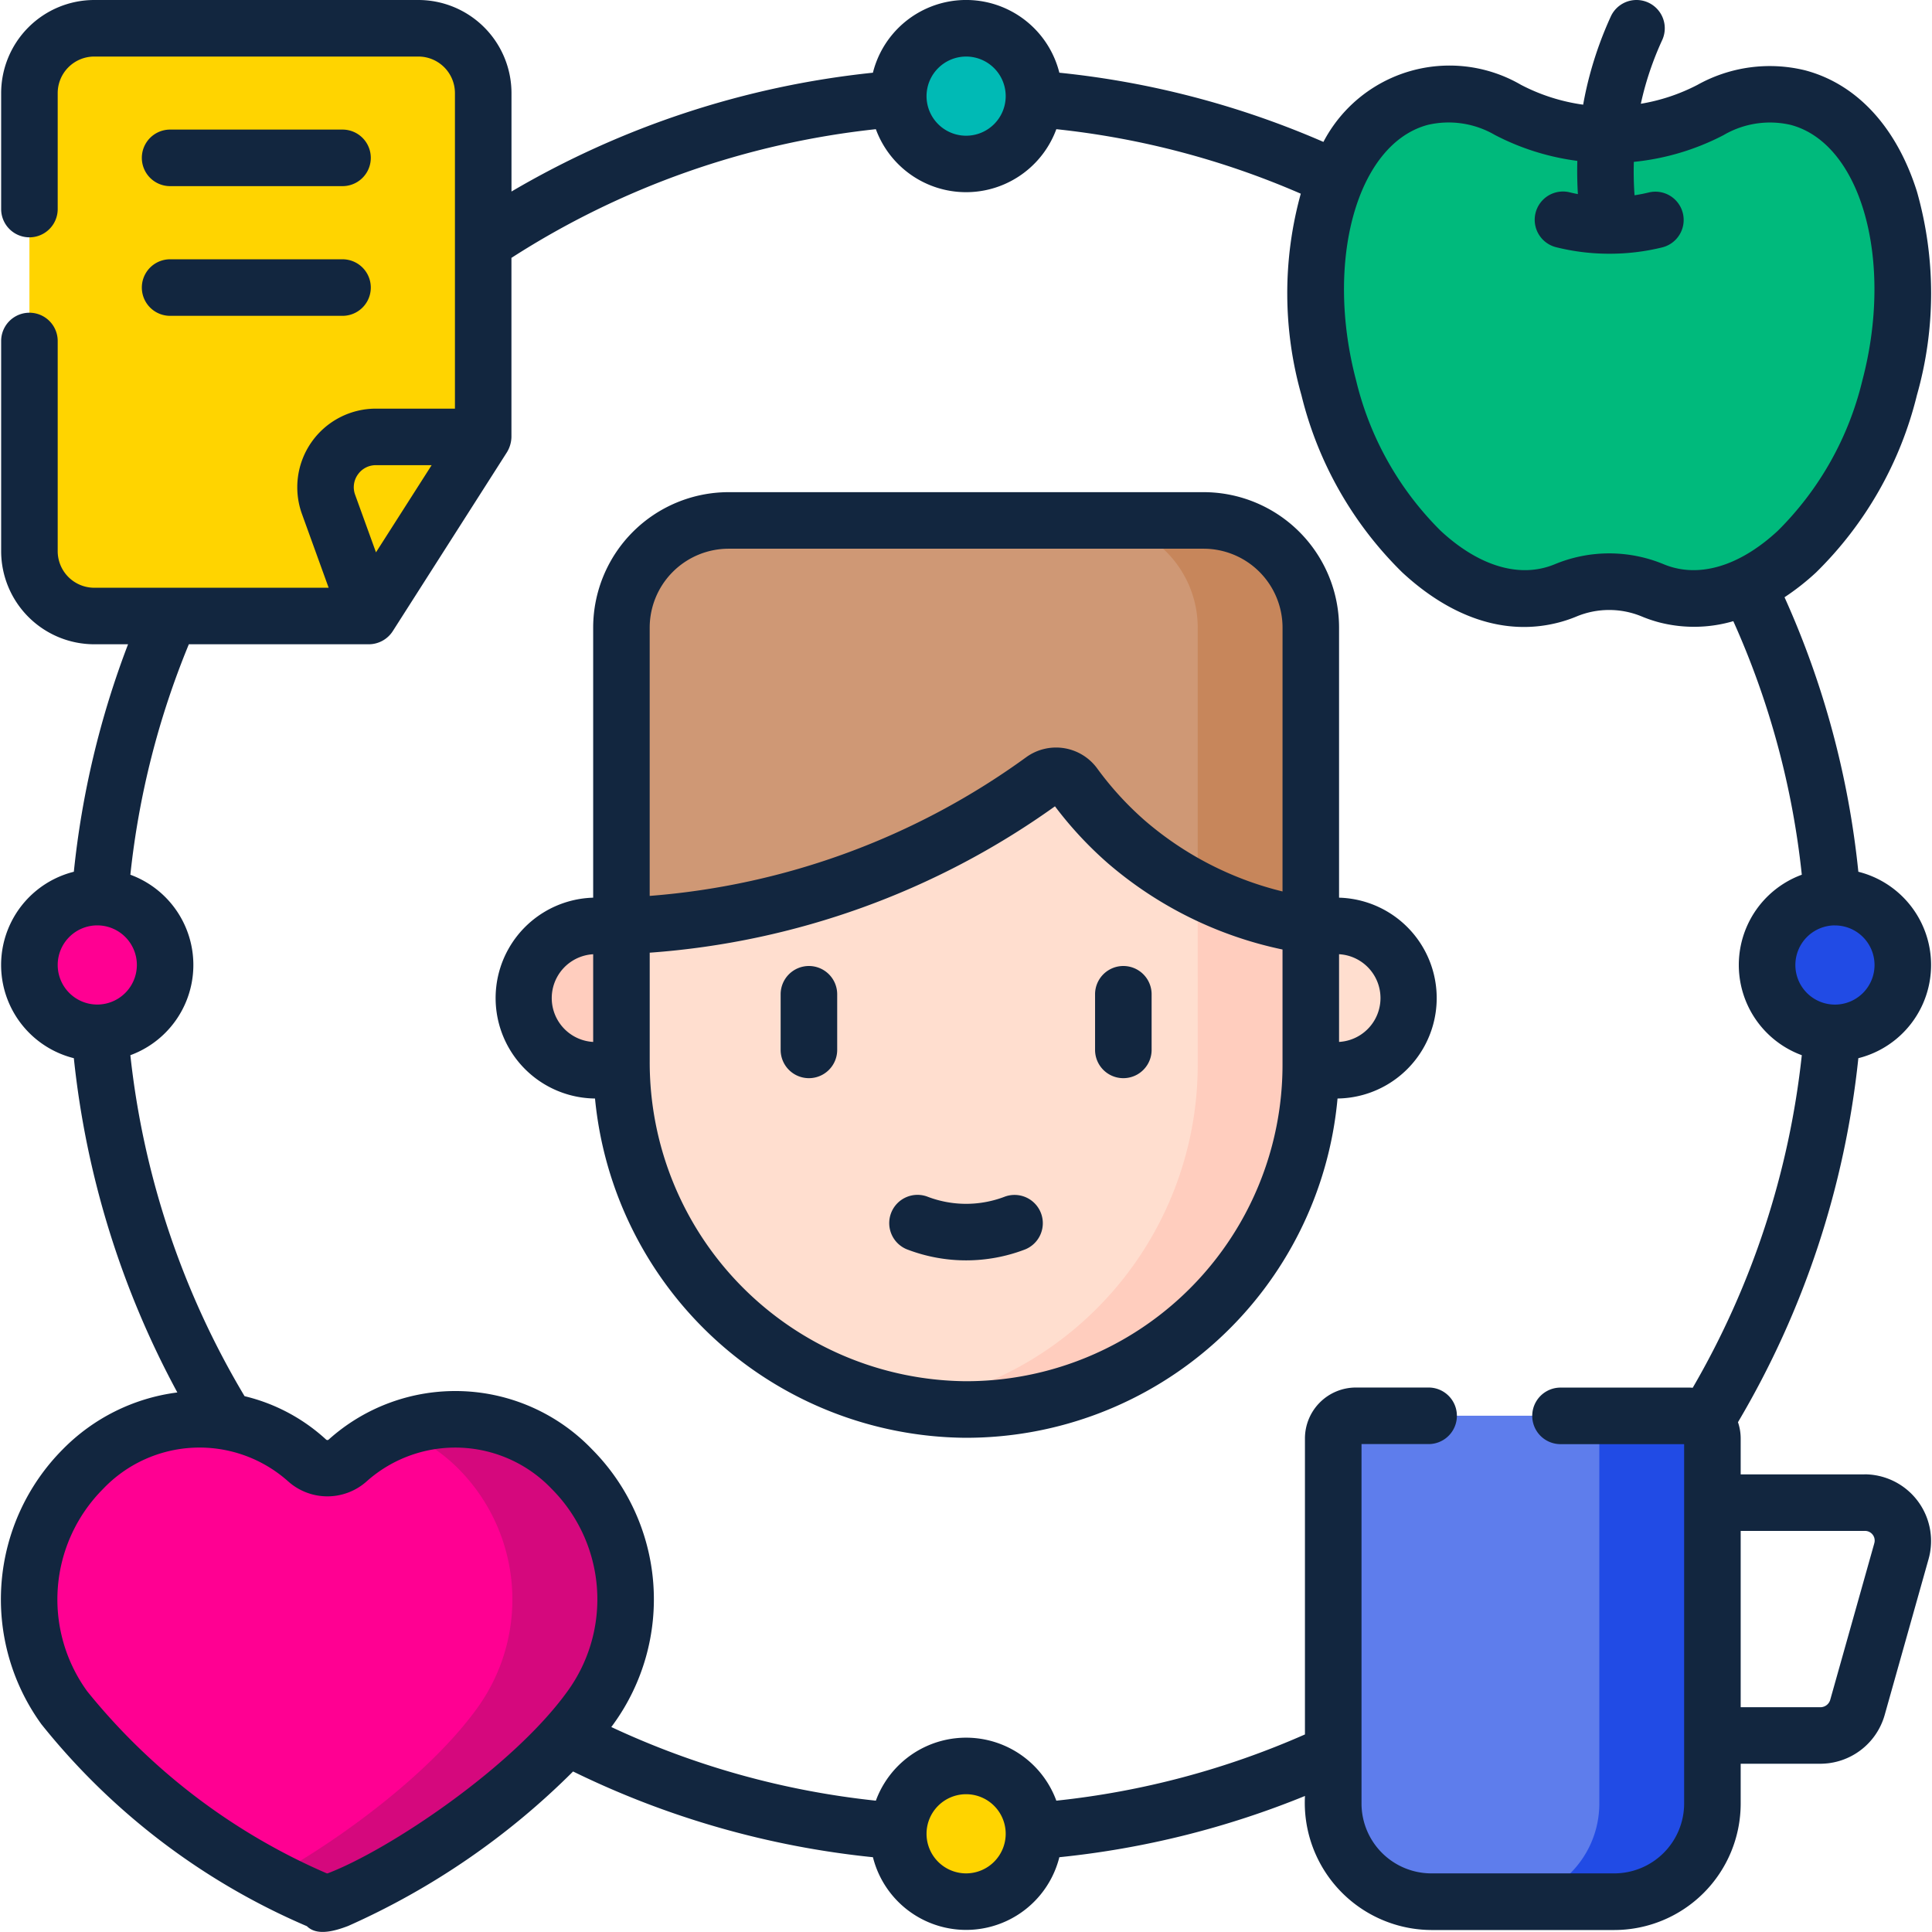 <svg xmlns="http://www.w3.org/2000/svg" xmlns:xlink="http://www.w3.org/1999/xlink" width="82" height="82" viewBox="0 0 82 82">
  <defs>
    <clipPath id="clip-path">
      <rect id="Rectángulo_23395" data-name="Rectángulo 23395" width="82" height="82" transform="translate(759 2659)" fill="#fff" stroke="#707070" stroke-width="1"/>
    </clipPath>
  </defs>
  <g id="Enmascarar_grupo_110" data-name="Enmascarar grupo 110" transform="translate(-759 -2659)" clip-path="url(#clip-path)">
    <g id="lifestyle" transform="translate(759 2659)">
      <g id="Grupo_81365" data-name="Grupo 81365">
        <path id="Trazado_182194" data-name="Trazado 182194" d="M13.443,80.632a1.28,1.28,0,0,0,.9,0c2.74-1.049,8.187-4.632,10.714-8.145a7.87,7.87,0,0,0-.788-10.123,6.852,6.852,0,0,0-9.512-.375,1.282,1.282,0,0,1-1.732,0,6.849,6.849,0,0,0-9.512.375,7.87,7.87,0,0,0-.788,10.123,27.73,27.73,0,0,0,10.714,8.15Z" fill="#ff0092"/>
        <g id="Grupo_81354" data-name="Grupo 81354">
          <path id="Trazado_182195" data-name="Trazado 182195" d="M24.273,62.36a6.953,6.953,0,0,0-7.395-1.68,7.158,7.158,0,0,1,2.6,1.68,7.869,7.869,0,0,1,.788,10.122c-2.023,2.812-5.916,5.668-8.795,7.233a16.378,16.378,0,0,0,1.976.916,1.279,1.279,0,0,0,.9,0c2.74-1.049,8.187-4.632,10.714-8.145A7.869,7.869,0,0,0,24.273,62.36Z" fill="#d5087d"/>
        </g>
        <g id="Grupo_81357" data-name="Grupo 81357">
          <g id="Grupo_81356" data-name="Grupo 81356">
            <path id="Trazado_182196" data-name="Trazado 182196" d="M76.305,4.144a5.114,5.114,0,0,0-3.708.524,9.277,9.277,0,0,1-8.6,0,5.114,5.114,0,0,0-3.708-.524C56.6,5.12,54.856,10.637,56.4,16.467s5.784,9.764,9.476,8.788a4.433,4.433,0,0,0,.578-.2,4.8,4.8,0,0,1,3.693,0,4.457,4.457,0,0,0,.578.2c3.692.976,7.935-2.958,9.476-8.788S80,5.12,76.305,4.144Z" fill="#00ba7c"/>
            <g id="Grupo_81355" data-name="Grupo 81355">
              <path id="Trazado_182197" data-name="Trazado 182197" d="M76.305,4.144a5.09,5.09,0,0,0-3.643.492c2.881,1.719,4.108,6.65,2.738,11.831-1.061,4.012-3.4,7.126-5.961,8.36a4.764,4.764,0,0,1,.706.231,4.481,4.481,0,0,0,.578.2c3.692.976,7.935-2.958,9.476-8.788S80,5.12,76.305,4.144Z" fill="#00ba7c"/>
            </g>
          </g>
        </g>
        <g id="Grupo_81360" data-name="Grupo 81360">
          <path id="Trazado_182198" data-name="Trazado 182198" d="M15.659,26.145H4a2.751,2.751,0,0,1-2.751-2.751V3.951A2.751,2.751,0,0,1,4,1.2H17.757a2.751,2.751,0,0,1,2.751,2.751V18.544Z" fill="#ffd400"/>
          <path id="Trazado_182199" data-name="Trazado 182199" d="M17.757,1.2h-4.8a2.751,2.751,0,0,1,2.751,2.751V18.544h4.8V3.951A2.751,2.751,0,0,0,17.757,1.2Z" fill="#ffd400"/>
          <path id="Trazado_182200" data-name="Trazado 182200" d="M15.659,26.145l-1.714-4.736a2.138,2.138,0,0,1,2.01-2.865h4.554Z" fill="#ffd400"/>
          <g id="Grupo_81358" data-name="Grupo 81358">
            <path id="Trazado_182201" data-name="Trazado 182201" d="M14.538,7.9H7.22a1.2,1.2,0,1,1,0-2.4h7.318a1.2,1.2,0,0,1,0,2.4Z" fill="#ffd400"/>
          </g>
          <g id="Grupo_81359" data-name="Grupo 81359">
            <path id="Trazado_182202" data-name="Trazado 182202" d="M14.538,13.405H7.22a1.2,1.2,0,0,1,0-2.4h7.318a1.2,1.2,0,0,1,0,2.4Z" fill="#ffd400"/>
          </g>
        </g>
        <g id="Grupo_81362" data-name="Grupo 81362">
          <g id="Grupo_81361" data-name="Grupo 81361">
            <path id="Trazado_182203" data-name="Trazado 182203" d="M77.265,74.858H69.613a1.2,1.2,0,0,1-1.2-1.2V63.777a1.2,1.2,0,0,1,1.2-1.2H79.13a2.853,2.853,0,0,1,2.724,3.6L79.989,72.8A2.84,2.84,0,0,1,77.265,74.858Zm-6.453-2.4h6.453a.432.432,0,0,0,.414-.314l1.864-6.62a.43.43,0,0,0-.414-.547H70.813Z" fill="#ddebfd"/>
          </g>
          <path id="Trazado_182204" data-name="Trazado 182204" d="M68.516,80.712H60.751a4.165,4.165,0,0,1-4.165-4.165v-15.5a.96.96,0,0,1,.96-.96H71.72a.96.96,0,0,1,.96.96v15.5A4.165,4.165,0,0,1,68.516,80.712Z" fill="#214be5" opacity="0.72"/>
          <path id="Trazado_182205" data-name="Trazado 182205" d="M71.72,60.091h-4.8a.96.96,0,0,1,.96.96v15.5a4.165,4.165,0,0,1-4.165,4.165h4.8a4.165,4.165,0,0,0,4.165-4.165v-15.5A.96.96,0,0,0,71.72,60.091Z" fill="#214be5"/>
        </g>
        <g id="Grupo_81364" data-name="Grupo 81364">
          <path id="Trazado_182206" data-name="Trazado 182206" d="M55.634,42.727H26.376V26.636a4.548,4.548,0,0,1,4.548-4.548H51.087a4.548,4.548,0,0,1,4.548,4.548V42.727Z" fill="#cf9875"/>
          <path id="Trazado_182207" data-name="Trazado 182207" d="M51.087,22.089h-4.8a4.548,4.548,0,0,1,4.548,4.548v16.09h4.8V26.637A4.548,4.548,0,0,0,51.087,22.089Z" fill="#c7865b"/>
          <path id="Trazado_182208" data-name="Trazado 182208" d="M56.719,45.426H55.634V39.3h1.085a3.064,3.064,0,0,1,0,6.128Z" fill="#ffdecf"/>
          <path id="Trazado_182209" data-name="Trazado 182209" d="M25.291,45.426h1.085V39.3H25.291a3.064,3.064,0,0,0,0,6.128Z" fill="#ffcdbe"/>
          <g id="Grupo_81363" data-name="Grupo 81363">
            <path id="Trazado_182210" data-name="Trazado 182210" d="M54.863,39.162a.962.962,0,0,1,.772.944v5.088a14.63,14.63,0,1,1-29.258-.159V40.212a.961.961,0,0,1,.9-.961A32.506,32.506,0,0,0,44.26,33.109a.959.959,0,0,1,1.338.21,14.7,14.7,0,0,0,2.216,2.421,15.31,15.31,0,0,0,7.049,3.422Z" fill="#ffdecf"/>
          </g>
          <path id="Trazado_182211" data-name="Trazado 182211" d="M50.835,45.194A14.632,14.632,0,0,1,38.613,59.625,14.621,14.621,0,0,0,55.634,45.194V40.105a.962.962,0,0,0-.772-.944,15.864,15.864,0,0,1-4.028-1.389Z" fill="#ffcdbe"/>
        </g>
        <circle id="Elipse_4742" data-name="Elipse 4742" cx="2.88" cy="2.88" r="2.88" transform="translate(38.125 1.2)" fill="#00bab5"/>
        <circle id="Elipse_4743" data-name="Elipse 4743" cx="2.88" cy="2.88" r="2.88" transform="translate(38.125 74.952)" fill="#ffd400"/>
        <circle id="Elipse_4744" data-name="Elipse 4744" cx="2.88" cy="2.88" r="2.88" transform="translate(1.249 38.076)" fill="#ff0092"/>
        <circle id="Elipse_4745" data-name="Elipse 4745" cx="2.88" cy="2.88" r="2.88" transform="translate(75.002 38.076)" fill="#214be5"/>
      </g>
      <path id="Trazado_182212" data-name="Trazado 182212" d="M7.22,7.9h7.318a1.2,1.2,0,0,0,0-2.4H7.22a1.2,1.2,0,1,0,0,2.4ZM79.129,62.578H73.88V61.051a2.148,2.148,0,0,0-.115-.689,38.084,38.084,0,0,0,5.109-15.449,4.079,4.079,0,0,0,0-7.913,37.616,37.616,0,0,0-3.133-11.651,10.365,10.365,0,0,0,1.342-1.056,15.8,15.8,0,0,0,4.276-7.519,15.8,15.8,0,0,0,0-8.65c-.864-2.733-2.55-4.559-4.748-5.14a6.306,6.306,0,0,0-4.569.62,8.087,8.087,0,0,1-2.4.8q.079-.363.178-.721A13.345,13.345,0,0,1,70.549,1.7a1.2,1.2,0,1,0-2.182-1,15.759,15.759,0,0,0-.855,2.343q-.192.692-.318,1.4A8.091,8.091,0,0,1,64.555,3.6,6.039,6.039,0,0,0,56.17,6.023,37.691,37.691,0,0,0,44.962,3.086a4.079,4.079,0,0,0-7.913,0,38.032,38.032,0,0,0-15.34,5.043V3.951A3.956,3.956,0,0,0,17.757,0H4A3.956,3.956,0,0,0,.049,3.951V8.873a1.2,1.2,0,0,0,2.4,0V3.951A1.553,1.553,0,0,1,4,2.4H17.757a1.553,1.553,0,0,1,1.552,1.551V17.344H15.955a3.337,3.337,0,0,0-3.138,4.474l1.132,3.128H4a1.553,1.553,0,0,1-1.551-1.551V14.473a1.2,1.2,0,0,0-2.4,0v8.921A3.956,3.956,0,0,0,4,27.345H5.435A37.824,37.824,0,0,0,3.134,37a4.079,4.079,0,0,0,0,7.913A38.107,38.107,0,0,0,7.527,59.1a8.29,8.29,0,0,0-4.861,2.412,9.032,9.032,0,0,0-.91,11.668,29.065,29.065,0,0,0,11.271,8.574h0c.426.426,1.186.205,1.749-.01a31.759,31.759,0,0,0,9.547-6.557,37.606,37.606,0,0,0,12.727,3.639,4.079,4.079,0,0,0,7.912,0,37.715,37.715,0,0,0,10.425-2.6,5.4,5.4,0,0,0,5.364,5.69h7.765a5.37,5.37,0,0,0,5.364-5.364V74.858h3.385a2.841,2.841,0,0,0,2.724-2.063l1.864-6.62a2.83,2.83,0,0,0-2.724-3.6Zm-1.248-23.3a1.68,1.68,0,1,1-1.68,1.68A1.682,1.682,0,0,1,77.881,39.276ZM60.6,5.3a3.9,3.9,0,0,1,2.847.428,10.49,10.49,0,0,0,3.5,1.1q-.019.7.023,1.41c-.115-.022-.229-.046-.342-.074a1.2,1.2,0,1,0-.58,2.329,9.313,9.313,0,0,0,2.251.276h.015A9.321,9.321,0,0,0,70.55,10.5a1.2,1.2,0,0,0-.58-2.329c-.2.049-.395.086-.595.117a14.076,14.076,0,0,1-.03-1.418,10.488,10.488,0,0,0,3.806-1.134A3.9,3.9,0,0,1,76,5.3c3,.792,4.388,5.763,3.042,10.856a13.389,13.389,0,0,1-3.587,6.373c-1.478,1.37-3.048,1.925-4.422,1.561a3.271,3.271,0,0,1-.423-.143,6.029,6.029,0,0,0-4.618,0,3.253,3.253,0,0,1-.423.143c-1.374.364-2.944-.191-4.422-1.561a13.388,13.388,0,0,1-3.587-6.373C56.211,11.067,57.6,6.1,60.6,5.3ZM41.005,2.4a1.68,1.68,0,1,1-1.68,1.68,1.682,1.682,0,0,1,1.68-1.68ZM15.187,20.143a.926.926,0,0,1,.768-.4H18.32l-2.362,3.7L15.073,21a.927.927,0,0,1,.114-.858ZM4.129,42.636a1.68,1.68,0,1,1,1.68-1.68A1.682,1.682,0,0,1,4.129,42.636ZM24.087,71.782c-2.322,3.228-7.574,6.731-10.169,7.725a.08.08,0,0,1-.058,0A26.644,26.644,0,0,1,3.7,71.782,6.639,6.639,0,0,1,4.37,63.2a5.649,5.649,0,0,1,7.849-.336,2.5,2.5,0,0,0,3.354,0,5.651,5.651,0,0,1,7.849.336A6.639,6.639,0,0,1,24.087,71.782Zm16.918,7.73a1.68,1.68,0,1,1,1.68-1.68A1.682,1.682,0,0,1,41.005,79.512ZM71.845,58.9c-.042,0-.083-.006-.125-.006H66.233a1.2,1.2,0,0,0,0,2.4H71.48V76.547a2.968,2.968,0,0,1-2.964,2.965H60.751a2.968,2.968,0,0,1-2.964-2.965V61.291h2.848a1.2,1.2,0,0,0,0-2.4H57.546a2.162,2.162,0,0,0-2.16,2.16V73.615a35.324,35.324,0,0,1-10.552,2.811,4.08,4.08,0,0,0-7.66,0A35.218,35.218,0,0,1,25.945,73.3c.03-.04.061-.081.09-.121a9.032,9.032,0,0,0-.91-11.668A8.042,8.042,0,0,0,13.95,61.1a.082.082,0,0,1-.109,0,7.783,7.783,0,0,0-3.461-1.842A35.678,35.678,0,0,1,5.533,44.786a4.08,4.08,0,0,0,0-7.66,35.417,35.417,0,0,1,2.482-9.781h7.643a1.213,1.213,0,0,0,1.011-.555l4.85-7.6a1.3,1.3,0,0,0,.188-.645v-7.6A35.619,35.619,0,0,1,37.174,5.483a4.08,4.08,0,0,0,7.66,0A35.308,35.308,0,0,1,55.209,8.221a15.853,15.853,0,0,0,.028,8.552,15.8,15.8,0,0,0,4.276,7.519c2.009,1.863,4.329,2.741,6.667,2.122a5.679,5.679,0,0,0,.734-.249,3.614,3.614,0,0,1,2.768,0,5.688,5.688,0,0,0,.734.249,5.921,5.921,0,0,0,3.151-.05,35.224,35.224,0,0,1,2.907,10.762,4.08,4.08,0,0,0,0,7.66A35.682,35.682,0,0,1,71.845,58.9Zm7.7,6.626-1.864,6.62a.433.433,0,0,1-.415.314H73.88V64.977h5.249A.409.409,0,0,1,79.544,65.524ZM7.22,13.405h7.318a1.2,1.2,0,0,0,0-2.4H7.22a1.2,1.2,0,1,0,0,2.4ZM46.478,42.2v2.361a1.2,1.2,0,0,0,2.4,0V42.2a1.2,1.2,0,0,0-2.4,0ZM42.62,50.8a4.583,4.583,0,0,1-3.23,0,1.2,1.2,0,1,0-.844,2.246,6.979,6.979,0,0,0,4.919,0A1.2,1.2,0,1,0,42.62,50.8ZM56.834,38.1V26.636a5.754,5.754,0,0,0-5.748-5.747H30.924a5.754,5.754,0,0,0-5.748,5.747V38.1a4.263,4.263,0,0,0,.078,8.524,15.925,15.925,0,0,0,15.695,14.4,15.83,15.83,0,0,0,15.82-14.4,4.263,4.263,0,0,0,.065-8.524ZM25.176,44.223a1.864,1.864,0,0,1,0-3.722Zm29.258.971A13.429,13.429,0,0,1,40.958,58.623,13.534,13.534,0,0,1,27.576,45.035v-4.6a33.706,33.706,0,0,0,17.2-6.213,15.921,15.921,0,0,0,2.254,2.424A16.551,16.551,0,0,0,54.434,40.3v4.9Zm0-7.358a14.052,14.052,0,0,1-5.832-3,13.538,13.538,0,0,1-2.035-2.223,2.162,2.162,0,0,0-3.013-.474,31.289,31.289,0,0,1-15.979,5.886V26.637a3.352,3.352,0,0,1,3.348-3.348H51.087a3.352,3.352,0,0,1,3.348,3.348Zm2.4,6.388V40.5a1.864,1.864,0,0,1,0,3.722ZM34.333,41a1.2,1.2,0,0,0-1.2,1.2v2.361a1.2,1.2,0,1,0,2.4,0V42.2A1.2,1.2,0,0,0,34.333,41Z" fill="#12263f"/>
    </g>
  </g>
</svg>
